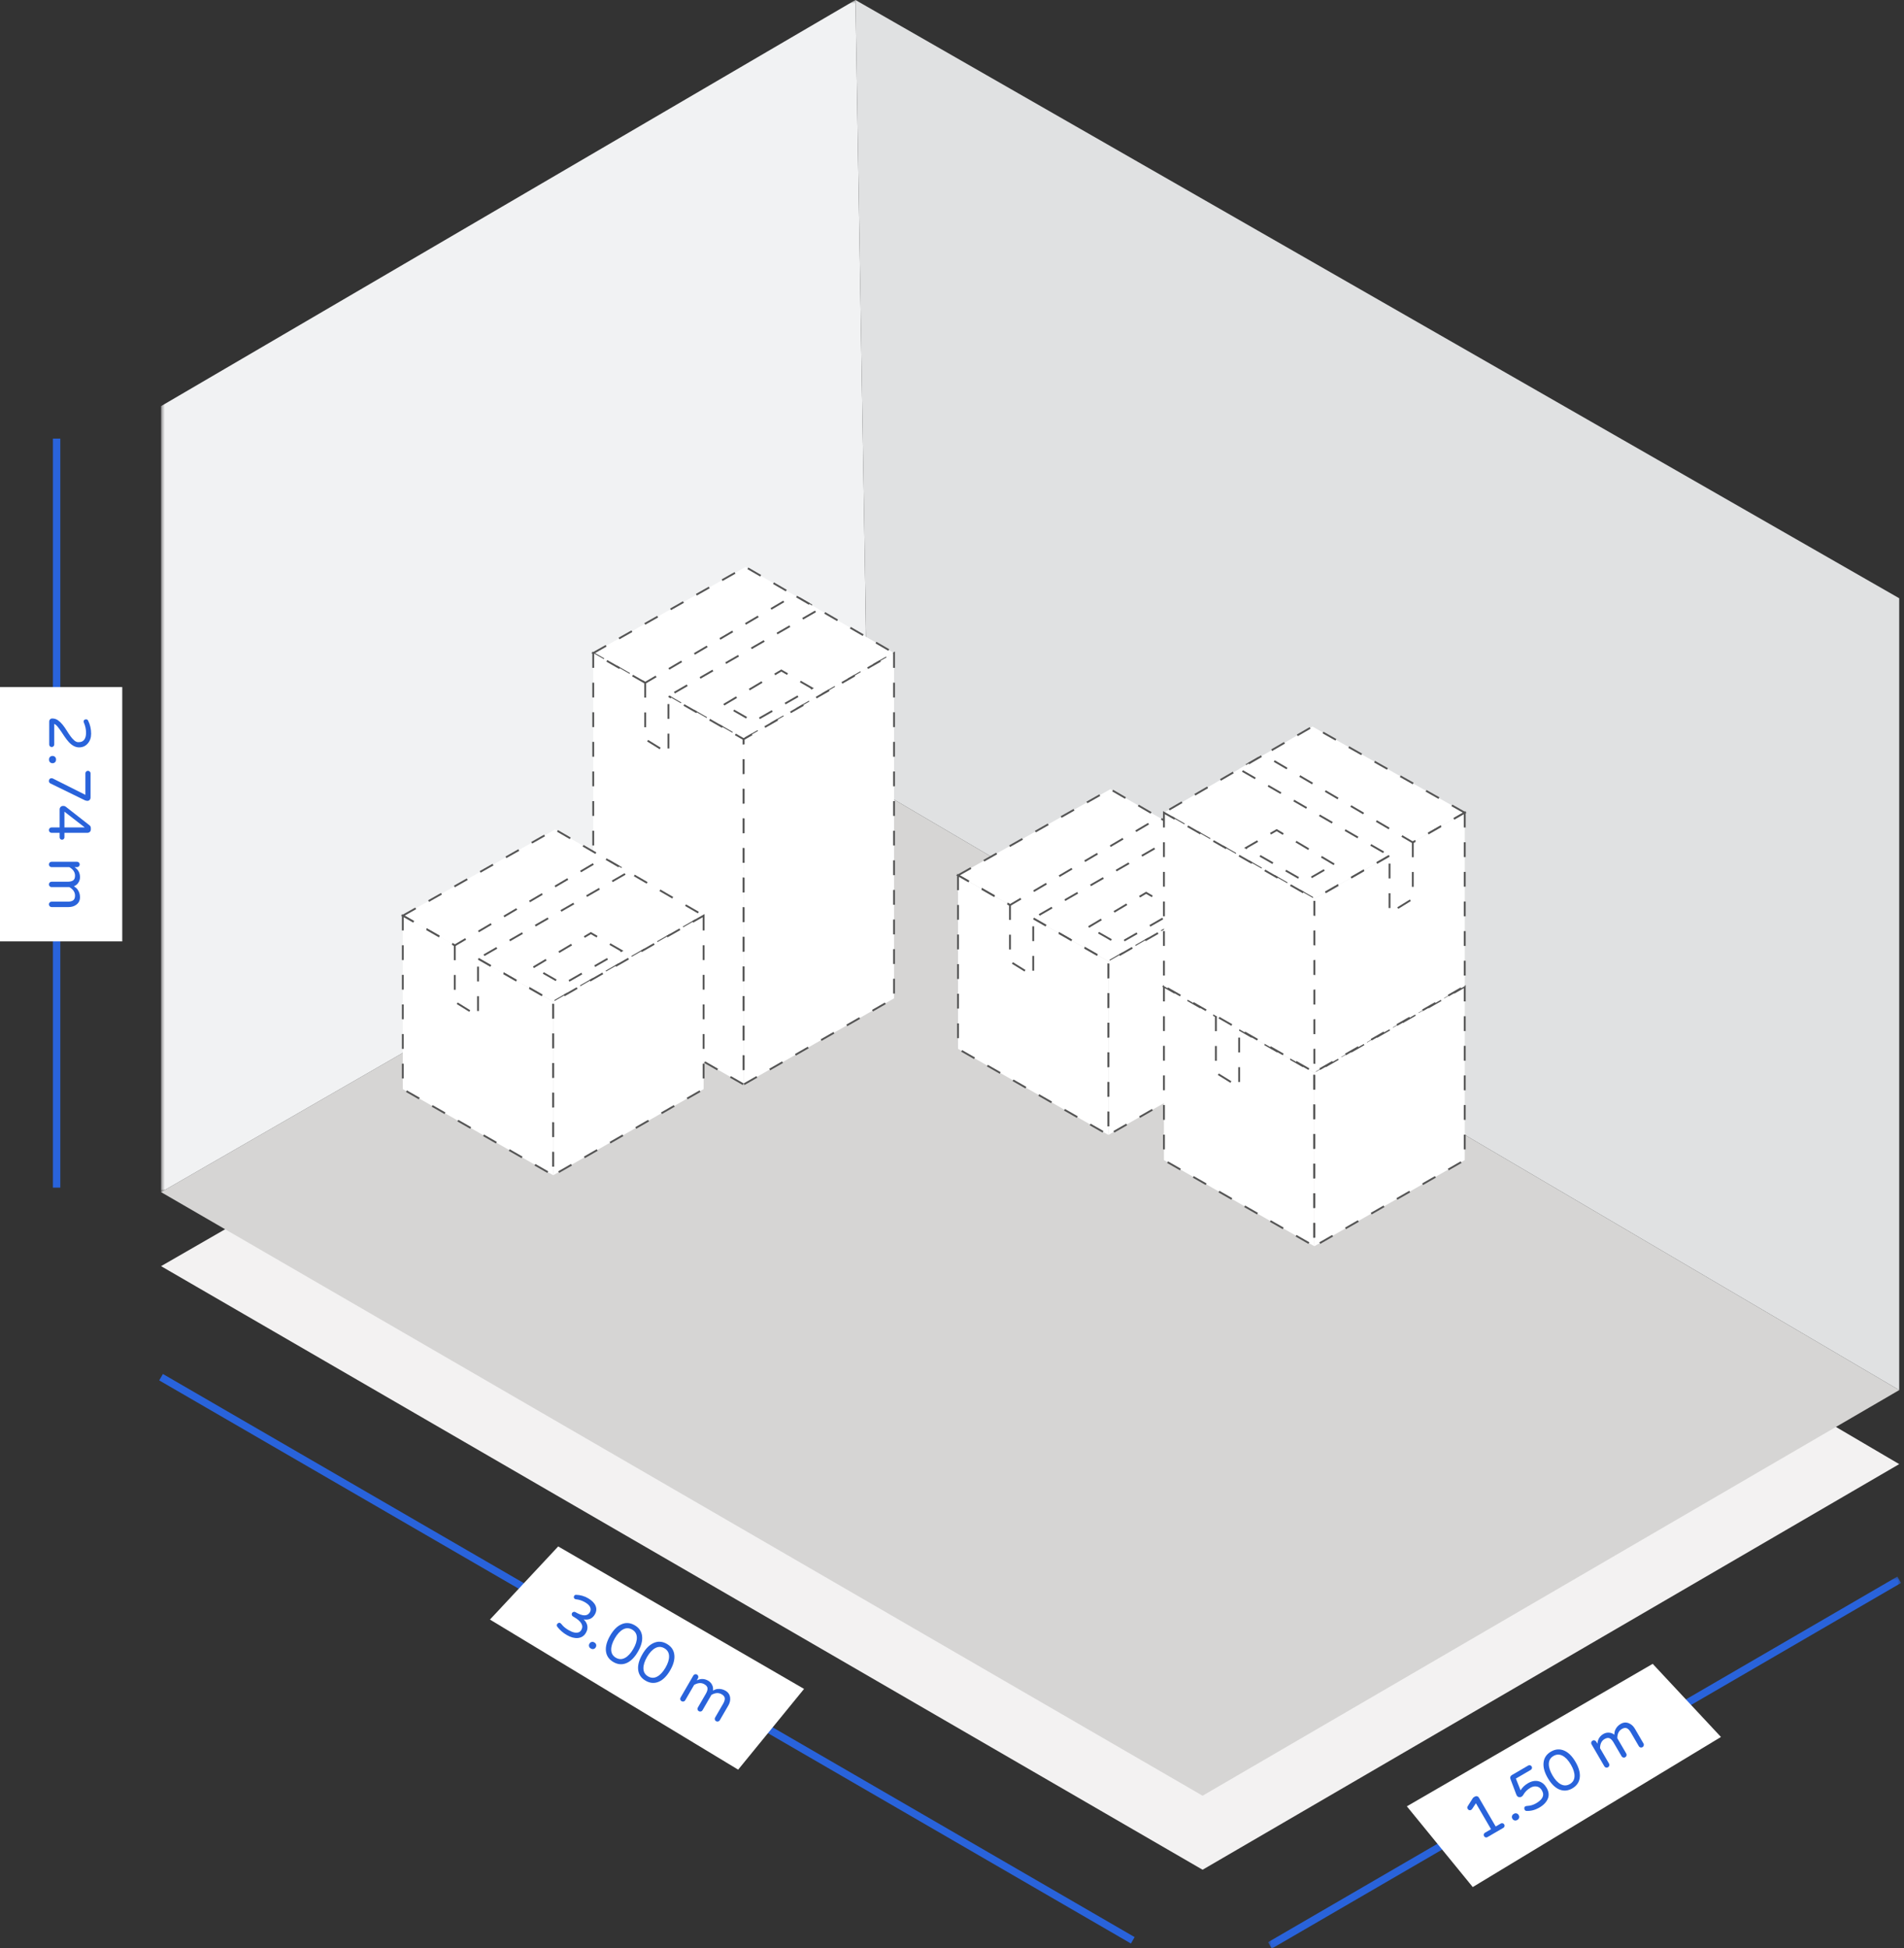 <?xml version="1.0" encoding="UTF-8" standalone="no"?>
<svg width="514px" height="526px" viewBox="0 0 514 526" version="1.1" xmlns="http://www.w3.org/2000/svg" xmlns:xlink="http://www.w3.org/1999/xlink">
    <rect x="0" y="0" width="514" height="526" fill="#333333" stroke="none"/>
    <!-- Generator: sketchtool 3.6.1 (26313) - http://www.bohemiancoding.com/sketch -->
    <title>1_5x3</title>
    <desc>Created with sketchtool.</desc>
    <defs>
        <path id="path-1" d="M86.028,100.921 L171.472,100.921 L171.472,0.476 L0.584,0.476 L0.584,100.921 L86.028,100.921 L86.028,100.921 Z"></path>
        <path id="path-3" d="M191.505,0.503 L0.514,0.503 L0.514,322.358 L191.505,322.358 L191.505,0.503 L191.505,0.503 Z"></path>
    </defs>
    <g id="Tamaños-y-Precios" stroke="none" stroke-width="1" fill="none" fill-rule="evenodd">
        <g id="Tamaños-y-Precios---lg" transform="translate(-463, -967)">
            <g id="Content" transform="translate(150, 660)">
                <g id="1_5x3" transform="translate(313, 306)">
                    <path d="M14.283,321.635 L16.281,321.635 L16.281,119.416 L14.283,119.416 L14.283,321.635 Z" id="Fill-1" fill="#2963DB"></path>
                    <path d="M0,255.152 L33.002,255.152 L33.002,186.5 L0,186.5 L0,255.152 Z" id="Fill-2" fill="#FFFFFF"></path>
                    <g id="Group-151" transform="translate(12.99, 0.497)">
                        <path d="M1.454,201.987 C1.32,202.12 1.158,202.187 0.966,202.187 C0.774,202.187 0.614,202.12 0.486,201.987 C0.358,201.854 0.294,201.691 0.294,201.499 L0.294,195.328 C0.294,195.083 0.371,194.88 0.526,194.72 C0.681,194.56 0.88,194.481 1.126,194.481 C1.69,194.481 2.197,194.638 2.645,194.952 C3.092,195.267 3.508,195.661 3.892,196.135 C4.275,196.61 4.638,197.123 4.979,197.678 C5.32,198.233 5.66,198.746 6.002,199.221 C6.343,199.695 6.694,200.09 7.057,200.404 C7.419,200.719 7.782,200.876 8.144,200.876 C8.506,200.876 8.808,200.831 9.048,200.74 C9.287,200.65 9.492,200.508 9.663,200.316 C10.047,199.889 10.239,199.235 10.239,198.35 C10.239,197.401 10.047,196.49 9.663,195.616 C9.609,195.51 9.583,195.387 9.583,195.248 C9.583,195.11 9.641,194.984 9.759,194.872 C9.876,194.76 10.047,194.704 10.271,194.704 C10.495,194.704 10.67,194.822 10.798,195.056 C11.342,196.143 11.614,197.326 11.614,198.605 C11.614,199.65 11.315,200.519 10.718,201.211 C10.111,201.926 9.327,202.282 8.368,202.282 C7.398,202.282 6.466,201.798 5.57,200.828 C5.187,200.402 4.824,199.935 4.483,199.429 C4.141,198.923 3.814,198.434 3.5,197.966 C3.185,197.497 2.876,197.076 2.573,196.703 C2.269,196.33 1.962,196.074 1.653,195.935 L1.653,201.499 C1.653,201.691 1.586,201.854 1.454,201.987" id="Fill-3" fill="#2963DB"></path>
                        <path d="M1.869,206.287 C1.693,206.462 1.483,206.55 1.238,206.55 L1.142,206.55 C0.896,206.55 0.686,206.462 0.51,206.287 C0.334,206.111 0.247,205.9 0.247,205.655 L0.247,205.495 C0.247,205.249 0.334,205.04 0.51,204.864 C0.686,204.688 0.896,204.6 1.142,204.6 L1.238,204.6 C1.483,204.6 1.693,204.688 1.869,204.864 C2.045,205.04 2.133,205.249 2.133,205.495 L2.133,205.655 C2.133,205.9 2.045,206.111 1.869,206.287" id="Fill-5" fill="#2963DB"></path>
                        <path d="M11.214,216.46 C11.054,216.63 10.854,216.716 10.615,216.716 C10.375,216.716 10.137,216.663 9.903,216.556 L0.614,212.015 C0.348,211.865 0.215,211.661 0.215,211.4 C0.215,211.139 0.282,210.942 0.414,210.808 C0.547,210.674 0.699,210.608 0.87,210.608 C1.04,210.608 1.19,210.64 1.318,210.704 L10.063,215.101 L10.063,209.297 C10.063,209.106 10.129,208.944 10.263,208.81 C10.396,208.676 10.559,208.61 10.75,208.61 C10.942,208.61 11.107,208.676 11.246,208.81 C11.384,208.944 11.454,209.106 11.454,209.297 L11.454,215.82 C11.454,216.076 11.374,216.289 11.214,216.46" id="Fill-7" fill="#2963DB"></path>
                        <path d="M4.403,223.893 L9.887,223.893 L4.403,219.64 L4.403,223.893 Z M4.403,226.563 C4.403,226.744 4.339,226.899 4.211,227.027 C4.083,227.154 3.928,227.218 3.747,227.218 C3.567,227.218 3.415,227.154 3.292,227.027 C3.17,226.899 3.108,226.744 3.108,226.563 L3.108,225.348 L0.934,225.348 C0.731,225.348 0.561,225.276 0.422,225.132 C0.283,224.988 0.214,224.814 0.214,224.612 C0.214,224.41 0.283,224.24 0.422,224.101 C0.561,223.962 0.731,223.893 0.934,223.893 L3.108,223.893 L3.108,219.017 C3.108,218.761 3.196,218.542 3.372,218.361 C3.548,218.18 3.763,218.09 4.019,218.09 L4.163,218.09 C4.387,218.09 4.579,218.153 4.739,218.281 L11.15,223.301 C11.406,223.482 11.533,223.749 11.533,224.101 L11.533,224.421 C11.533,224.697 11.442,224.921 11.262,225.092 C11.081,225.263 10.862,225.348 10.606,225.348 L4.403,225.348 L4.403,226.563 Z" id="Fill-9" fill="#2963DB"></path>
                        <path d="M7.138,234.618 C8.118,235.268 8.608,236.174 8.608,237.336 C8.608,237.911 8.438,238.433 8.097,238.903 C7.83,239.286 7.451,239.579 6.962,239.782 C7.43,240.08 7.761,240.374 7.953,240.661 C8.39,241.269 8.608,241.956 8.608,242.724 C8.608,243.587 8.278,244.264 7.617,244.754 C7.053,245.18 6.359,245.394 5.539,245.394 L0.934,245.394 C0.732,245.394 0.561,245.322 0.423,245.178 C0.284,245.034 0.215,244.86 0.215,244.658 C0.215,244.455 0.284,244.285 0.423,244.147 C0.561,244.008 0.732,243.939 0.934,243.939 L5.251,243.939 C5.923,243.939 6.426,243.819 6.762,243.579 C7.098,243.339 7.266,242.916 7.266,242.308 C7.266,241.37 6.754,240.602 5.731,240.006 L0.934,240.006 C0.732,240.006 0.561,239.934 0.423,239.79 C0.284,239.646 0.215,239.472 0.215,239.27 C0.215,239.068 0.284,238.897 0.423,238.759 C0.561,238.62 0.732,238.551 0.934,238.551 L5.251,238.551 C5.923,238.551 6.426,238.431 6.762,238.191 C7.098,237.951 7.266,237.528 7.266,236.92 C7.266,235.982 6.754,235.215 5.731,234.618 L0.934,234.618 C0.732,234.618 0.561,234.546 0.423,234.402 C0.284,234.258 0.215,234.084 0.215,233.883 C0.215,233.68 0.284,233.509 0.423,233.371 C0.561,233.232 0.732,233.163 0.934,233.163 L7.793,233.163 C7.995,233.163 8.169,233.232 8.313,233.371 C8.457,233.509 8.529,233.68 8.529,233.883 C8.529,234.084 8.457,234.258 8.313,234.402 C8.169,234.546 7.995,234.618 7.793,234.618 L7.138,234.618 Z" id="Fill-11" fill="#2963DB"></path>
                        <g id="Group-15" transform="translate(328.744, 425.668)">
                            <mask id="mask-2" fill="white">
                                <use xlink:href="#path-1"></use>
                            </mask>
                            <g id="Clip-14"></g>
                            <path d="M1.587,100.921 L0.584,99.194 L170.47,0.476 L171.473,2.202 L1.587,100.921 Z" id="Fill-13" fill="#2963DB" mask="url(#mask-2)"></path>
                        </g>
                        <path d="M433.172,449.711 L366.801,488.177 L384.592,509.975 L451.593,469.453 L433.172,449.711 Z" id="Fill-16" fill="#FFFFFF"></path>
                        <path d="M292.309,525.215 L29.989,373.184 L30.992,371.455 L293.31,523.486 L292.309,525.215 Z" id="Fill-18" fill="#2963DB"></path>
                        <path d="M137.701,418.014 L204.071,456.48 L186.28,478.278 L119.279,437.757 L137.701,418.014 Z" id="Fill-20" fill="#FFFFFF"></path>
                        <path d="M392.673,492.753 C392.856,492.802 392.995,492.908 393.091,493.074 C393.188,493.24 393.211,493.411 393.16,493.589 C393.11,493.767 393.001,493.903 392.835,494 L388.566,496.486 C388.401,496.583 388.231,496.607 388.055,496.562 C387.88,496.516 387.744,496.409 387.648,496.243 C387.551,496.077 387.525,495.905 387.569,495.727 C387.612,495.547 387.716,495.408 387.882,495.312 L389.527,494.355 L385.448,487.35 L384.441,488.861 C384.406,488.906 384.37,488.952 384.334,488.997 C384.299,489.042 384.219,489.101 384.095,489.174 C383.971,489.246 383.821,489.259 383.646,489.213 C383.471,489.167 383.322,489.035 383.195,488.818 C383.069,488.603 383.09,488.364 383.261,488.106 L384.569,486.03 C384.659,485.891 384.769,485.783 384.898,485.708 L385.189,485.539 C385.372,485.433 385.567,485.405 385.772,485.459 C385.975,485.514 386.13,485.632 386.238,485.816 L390.783,493.622 L392.152,492.826 C392.318,492.73 392.49,492.705 392.673,492.753" id="Fill-22" fill="#2963DB"></path>
                        <path d="M396.416,490.093 C396.656,490.156 396.838,490.294 396.962,490.506 L397.01,490.588 C397.134,490.8 397.163,491.027 397.1,491.267 C397.036,491.508 396.898,491.69 396.687,491.813 L396.549,491.893 C396.337,492.016 396.111,492.046 395.87,491.983 C395.63,491.919 395.447,491.782 395.324,491.571 L395.275,491.488 C395.152,491.276 395.122,491.049 395.186,490.808 C395.249,490.569 395.387,490.387 395.6,490.263 L395.737,490.183 C395.949,490.059 396.176,490.03 396.416,490.093" id="Fill-24" fill="#2963DB"></path>
                        <path d="M397.498,483.865 C397.968,483.086 398.637,482.443 399.502,481.939 C400.524,481.344 401.498,481.172 402.422,481.424 C403.292,481.669 403.998,482.258 404.54,483.187 C405.388,484.643 405.25,486.006 404.128,487.276 C403.745,487.72 403.23,488.131 402.587,488.507 C401.463,489.16 400.322,489.467 399.163,489.426 C398.915,489.423 398.735,489.327 398.625,489.138 C398.516,488.949 398.476,488.766 398.508,488.588 C398.539,488.409 398.622,488.28 398.756,488.202 C398.89,488.125 399.082,488.08 399.334,488.068 C400.163,488.03 400.945,487.796 401.682,487.368 C402.999,486.6 403.638,485.779 403.596,484.903 C403.58,484.579 403.462,484.228 403.242,483.85 C402.909,483.279 402.456,482.939 401.88,482.83 C401.306,482.72 400.736,482.83 400.175,483.158 C399.317,483.656 398.674,484.297 398.241,485.079 C398.111,485.301 397.95,485.469 397.758,485.583 C397.564,485.695 397.338,485.731 397.08,485.69 C396.821,485.65 396.62,485.505 396.476,485.256 C396.401,485.127 396.346,485.01 396.311,484.909 L394.792,480.872 C394.696,480.643 394.679,480.429 394.74,480.226 C394.801,480.024 394.929,479.866 395.122,479.755 L399.557,477.172 C399.723,477.075 399.896,477.052 400.079,477.1 C400.261,477.147 400.399,477.254 400.496,477.42 C400.593,477.585 400.616,477.757 400.565,477.934 C400.514,478.112 400.406,478.25 400.241,478.347 L396.234,480.68 L397.498,483.865 Z" id="Fill-26" fill="#2963DB"></path>
                        <path d="M410.806,482.165 C411.616,481.694 412.034,480.993 412.062,480.065 C412.094,479.147 411.766,478.098 411.079,476.919 C410.399,475.748 409.651,474.951 408.835,474.525 C408.015,474.091 407.197,474.11 406.381,474.585 C405.567,475.06 405.148,475.76 405.125,476.686 C405.103,477.611 405.43,478.654 406.106,479.814 C406.792,480.993 407.543,481.796 408.359,482.222 C409.179,482.656 409.994,482.638 410.806,482.165 M405.705,473.406 C406.322,473.048 406.935,472.851 407.544,472.817 C408.154,472.782 408.743,472.896 409.314,473.154 C410.445,473.656 411.451,474.666 412.336,476.187 C413.228,477.715 413.611,479.096 413.49,480.325 C413.358,481.624 412.688,482.624 411.481,483.327 C410.275,484.029 409.075,484.117 407.88,483.592 C406.749,483.091 405.74,482.076 404.848,480.547 C403.963,479.027 403.582,477.652 403.705,476.422 C403.822,475.12 404.49,474.115 405.705,473.406" id="Fill-28" fill="#2963DB"></path>
                        <path d="M418.252,471.281 C418.32,470.106 418.857,469.227 419.861,468.641 C420.357,468.353 420.896,468.237 421.473,468.297 C421.937,468.334 422.382,468.512 422.803,468.834 C422.824,468.279 422.912,467.846 423.064,467.535 C423.369,466.852 423.853,466.317 424.517,465.932 C425.263,465.497 426.014,465.441 426.769,465.766 C427.423,466.039 427.955,466.531 428.368,467.239 L430.685,471.219 C430.787,471.393 430.811,471.578 430.757,471.769 C430.702,471.962 430.587,472.109 430.413,472.211 C430.237,472.313 430.055,472.339 429.865,472.289 C429.676,472.239 429.53,472.127 429.428,471.951 L427.256,468.221 C426.918,467.64 426.561,467.265 426.185,467.097 C425.808,466.927 425.358,466.995 424.833,467.301 C424.023,467.772 423.617,468.6 423.616,469.786 L426.029,473.93 C426.132,474.105 426.155,474.289 426.1,474.481 C426.046,474.674 425.931,474.821 425.756,474.923 C425.581,475.023 425.398,475.049 425.21,475 C425.02,474.95 424.875,474.838 424.772,474.663 L422.601,470.932 C422.263,470.351 421.905,469.976 421.528,469.807 C421.153,469.638 420.702,469.707 420.178,470.011 C419.366,470.484 418.961,471.312 418.96,472.497 L421.374,476.641 C421.477,476.816 421.5,477.001 421.445,477.192 C421.391,477.384 421.275,477.531 421.101,477.632 C420.925,477.735 420.743,477.76 420.554,477.711 C420.363,477.661 420.219,477.548 420.117,477.374 L416.665,471.446 C416.563,471.271 416.535,471.087 416.583,470.893 C416.63,470.699 416.741,470.552 416.917,470.449 C417.092,470.347 417.277,470.322 417.475,470.374 C417.671,470.426 417.82,470.54 417.922,470.715 L418.252,471.281 Z" id="Fill-30" fill="#2963DB"></path>
                        <path d="M147.587,436.378 C146.94,437.494 145.936,437.94 144.574,437.718 C145.328,438.438 145.664,439.249 145.584,440.151 C145.551,440.527 145.41,440.931 145.159,441.364 C144.907,441.799 144.593,442.127 144.216,442.352 C143.84,442.577 143.426,442.707 142.974,442.741 C142.058,442.813 141.079,442.548 140.037,441.944 C139.023,441.356 138.166,440.613 137.467,439.715 C137.291,439.466 137.273,439.222 137.412,438.981 C137.497,438.834 137.626,438.73 137.796,438.668 C137.967,438.607 138.115,438.612 138.24,438.685 C138.364,438.757 138.497,438.884 138.639,439.064 C139.076,439.626 139.697,440.14 140.499,440.604 C141.652,441.272 142.584,441.461 143.294,441.171 C143.553,441.062 143.772,440.855 143.948,440.553 C144.621,439.391 143.94,438.218 141.901,437.037 L141.679,436.909 C141.524,436.818 141.421,436.683 141.372,436.5 C141.324,436.317 141.345,436.149 141.436,435.991 C141.527,435.834 141.662,435.732 141.845,435.684 C142.027,435.635 142.196,435.656 142.353,435.747 L142.437,435.795 C144.336,436.897 145.609,436.89 146.256,435.773 C146.507,435.34 146.531,434.889 146.329,434.42 C146.126,433.951 145.651,433.501 144.904,433.067 C144.148,432.63 143.345,432.367 142.496,432.281 C142.4,432.276 142.295,432.239 142.18,432.173 C142.064,432.106 141.983,431.997 141.935,431.846 C141.886,431.695 141.916,431.528 142.023,431.343 C142.13,431.158 142.305,431.069 142.549,431.074 C143.688,431.107 144.765,431.416 145.779,432.004 C146.793,432.592 147.463,433.27 147.789,434.037 C148.113,434.805 148.046,435.586 147.587,436.378" id="Fill-32" fill="#2963DB"></path>
                        <path d="M147.942,444.52 C148.006,444.761 147.976,444.988 147.853,445.199 L147.805,445.282 C147.682,445.494 147.501,445.632 147.261,445.696 C147.02,445.76 146.794,445.731 146.582,445.608 L146.443,445.527 C146.231,445.404 146.094,445.222 146.03,444.983 C145.966,444.743 145.995,444.516 146.117,444.304 L146.166,444.221 C146.288,444.008 146.47,443.871 146.711,443.807 C146.951,443.744 147.177,443.773 147.39,443.895 L147.527,443.975 C147.739,444.098 147.878,444.28 147.942,444.52" id="Fill-34" fill="#2963DB"></path>
                        <path d="M153.27,448.061 C154.081,448.532 154.897,448.548 155.717,448.112 C156.531,447.685 157.28,446.88 157.964,445.7 C158.643,444.529 158.965,443.484 158.932,442.565 C158.903,441.636 158.48,440.936 157.665,440.463 C156.848,439.991 156.033,439.973 155.217,440.412 C154.402,440.852 153.659,441.652 152.984,442.814 C152.301,443.994 151.976,445.044 152.01,445.963 C152.038,446.891 152.459,447.591 153.27,448.061 M158.352,439.292 C158.97,439.649 159.445,440.085 159.776,440.597 C160.108,441.11 160.301,441.677 160.358,442.302 C160.483,443.533 160.105,444.909 159.223,446.429 C158.336,447.96 157.328,448.978 156.199,449.481 C155.005,450.009 153.805,449.923 152.596,449.222 C151.388,448.523 150.717,447.524 150.582,446.226 C150.457,444.997 150.839,443.616 151.726,442.085 C152.607,440.563 153.614,439.55 154.743,439.047 C155.932,438.505 157.135,438.587 158.352,439.292" id="Fill-36" fill="#2963DB"></path>
                        <path d="M161.969,453.103 C162.78,453.574 163.595,453.59 164.416,453.154 C165.23,452.726 165.979,451.922 166.663,450.742 C167.342,449.571 167.664,448.526 167.63,447.606 C167.601,446.678 167.179,445.978 166.362,445.505 C165.547,445.032 164.732,445.014 163.916,445.454 C163.101,445.894 162.357,446.694 161.683,447.856 C161,449.036 160.675,450.086 160.709,451.005 C160.737,451.933 161.157,452.633 161.969,453.103 M167.051,444.334 C167.669,444.691 168.144,445.127 168.475,445.639 C168.806,446.152 169,446.719 169.057,447.344 C169.182,448.575 168.803,449.951 167.922,451.471 C167.035,453.002 166.027,454.019 164.897,454.523 C163.703,455.051 162.503,454.965 161.295,454.264 C160.087,453.565 159.416,452.566 159.281,451.268 C159.156,450.039 159.538,448.658 160.425,447.127 C161.306,445.605 162.312,444.592 163.442,444.089 C164.631,443.547 165.834,443.629 167.051,444.334" id="Fill-38" fill="#2963DB"></path>
                        <path d="M175.105,454.175 C176.16,453.652 177.189,453.682 178.194,454.264 C178.693,454.553 179.059,454.962 179.293,455.493 C179.492,455.915 179.556,456.391 179.485,456.915 C179.978,456.66 180.397,456.521 180.743,456.499 C181.487,456.426 182.192,456.581 182.856,456.966 C183.603,457.399 184.022,458.025 184.115,458.842 C184.201,459.544 184.038,460.251 183.627,460.96 L181.318,464.944 C181.217,465.12 181.069,465.231 180.875,465.279 C180.681,465.326 180.496,465.3 180.321,465.198 C180.145,465.097 180.033,464.951 179.983,464.762 C179.932,464.572 179.958,464.391 180.06,464.215 L182.224,460.481 C182.561,459.899 182.709,459.402 182.671,458.993 C182.631,458.582 182.349,458.224 181.823,457.92 C181.012,457.449 180.091,457.507 179.061,458.094 L176.656,462.242 C176.555,462.418 176.407,462.529 176.213,462.577 C176.02,462.625 175.834,462.598 175.659,462.496 C175.484,462.395 175.371,462.249 175.321,462.06 C175.27,461.871 175.296,461.689 175.397,461.514 L177.563,457.778 C177.899,457.197 178.048,456.702 178.008,456.291 C177.969,455.88 177.686,455.523 177.162,455.218 C176.35,454.747 175.429,454.805 174.4,455.392 L171.995,459.541 C171.894,459.716 171.746,459.828 171.551,459.875 C171.358,459.923 171.172,459.897 170.998,459.795 C170.823,459.693 170.71,459.547 170.66,459.358 C170.609,459.169 170.635,458.987 170.736,458.812 L174.175,452.878 C174.277,452.702 174.424,452.587 174.616,452.532 C174.808,452.477 174.992,452.5 175.167,452.602 C175.341,452.703 175.456,452.853 175.508,453.049 C175.56,453.245 175.536,453.432 175.434,453.607 L175.105,454.175 Z" id="Fill-40" fill="#2963DB"></path>
                        <path d="M30.49,342.342 L221.482,232.306 L499.715,395.789 L311.659,505.298 L30.49,342.342 Z" id="Fill-42" fill="#F3F2F2"></path>
                        <path d="M30.49,322.358 L221.482,212.322 L499.715,375.804 L311.659,485.314 L30.49,322.358 Z" id="Fill-44" fill="#D6D5D4"></path>
                        <g id="Group-48" transform="translate(29.977, 0)">
                            <mask id="mask-4" fill="white">
                                <use xlink:href="#path-3"></use>
                            </mask>
                            <g id="Clip-47"></g>
                            <path d="M0.514,322.358 L0.514,110.146 L187.968,0.503 L191.505,212.322 L0.514,322.358 Z" id="Fill-46" fill="#F1F2F3" mask="url(#mask-4)"></path>
                        </g>
                        <path d="M217.944,0.503 L499.715,162.02 L499.715,375.804 L221.482,212.322 L217.944,0.503 Z" id="Fill-49" fill="#E0E1E2"></path>
                        <path d="M147.16,176.819 L188.267,153.57 L228.363,176.819 L187.761,200.068 L147.16,176.819 Z" id="Fill-51" fill="#FFFFFF"></path>
                        <path d="M192.236,156.161 L188.779,154.157 L189.03,153.724 L192.487,155.728 L192.236,156.161 Z M182.073,157.36 L181.827,156.925 L185.306,154.957 L185.552,155.393 L182.073,157.36 Z M199.152,160.171 L195.693,158.166 L195.944,157.734 L199.403,159.738 L199.152,160.171 Z M175.115,161.296 L174.869,160.86 L178.348,158.893 L178.594,159.328 L175.115,161.296 Z M206.067,164.181 L202.609,162.175 L202.86,161.743 L206.318,163.748 L206.067,164.181 Z M168.157,165.231 L167.911,164.796 L171.39,162.828 L171.636,163.264 L168.157,165.231 Z M212.982,168.191 L209.525,166.185 L209.776,165.754 L213.233,167.758 L212.982,168.191 Z M161.198,169.166 L160.953,168.731 L164.432,166.764 L164.678,167.198 L161.198,169.166 Z M219.898,172.2 L216.44,170.195 L216.691,169.762 L220.148,171.768 L219.898,172.2 Z M154.241,173.102 L153.995,172.666 L157.474,170.699 L157.72,171.133 L154.241,173.102 Z M226.813,176.209 L223.356,174.205 L223.607,173.772 L227.064,175.778 L226.813,176.209 Z M149.891,178.671 L146.655,176.818 L150.517,174.634 L150.762,175.069 L147.665,176.821 L150.139,178.238 L149.891,178.671 Z M222.977,180.19 L222.729,179.757 L226.198,177.77 L226.446,178.204 L222.977,180.19 Z M156.828,182.642 L153.359,180.657 L153.607,180.223 L157.076,182.21 L156.828,182.642 Z M216.041,184.162 L215.793,183.729 L219.261,181.743 L219.509,182.177 L216.041,184.162 Z M163.765,186.615 L160.297,184.629 L160.545,184.196 L164.013,186.182 L163.765,186.615 Z M209.103,188.135 L208.855,187.702 L212.325,185.715 L212.572,186.149 L209.103,188.135 Z M170.702,190.587 L167.234,188.601 L167.481,188.168 L170.95,190.155 L170.702,190.587 Z M202.166,192.107 L201.919,191.673 L205.387,189.688 L205.635,190.121 L202.166,192.107 Z M177.64,194.559 L174.17,192.573 L174.418,192.14 L177.887,194.127 L177.64,194.559 Z M195.23,196.079 L194.982,195.646 L198.45,193.66 L198.698,194.093 L195.23,196.079 Z M184.576,198.531 L181.108,196.546 L181.356,196.112 L184.824,198.098 L184.576,198.531 Z M188.292,200.051 L188.044,199.618 L191.513,197.632 L191.761,198.065 L188.292,200.051 Z" id="Fill-53" fill="#545454"></path>
                        <path d="M147.16,176.819 L147.16,270.039 L187.761,293.287 L187.761,200.068 L147.16,176.819 Z" id="Fill-55" fill="#FFFFFF"></path>
                        <path d="M147.41,180.816 L146.91,180.816 L146.91,176.388 L147.485,176.717 L147.41,176.847 L147.41,180.816 Z M154.174,181.123 L150.704,179.136 L150.952,178.703 L154.421,180.689 L154.174,181.123 Z M161.11,185.095 L157.642,183.108 L157.89,182.676 L161.358,184.662 L161.11,185.095 Z M146.91,188.81 L147.41,188.81 L147.41,184.813 L146.91,184.813 L146.91,188.81 Z M168.047,189.067 L164.578,187.081 L164.826,186.648 L168.295,188.634 L168.047,189.067 Z M174.984,193.039 L171.516,191.053 L171.764,190.621 L175.232,192.606 L174.984,193.039 Z M146.91,196.804 L147.41,196.804 L147.41,192.807 L146.91,192.807 L146.91,196.804 Z M181.921,197.012 L178.453,195.025 L178.7,194.592 L182.169,196.578 L181.921,197.012 Z M188.011,201.475 L187.512,201.475 L187.512,200.213 L185.39,198.997 L185.638,198.564 L188.011,199.923 L188.011,201.475 Z M146.91,204.797 L147.41,204.797 L147.41,200.801 L146.91,200.801 L146.91,204.797 Z M187.512,209.469 L188.011,209.469 L188.011,205.472 L187.512,205.472 L187.512,209.469 Z M146.91,212.791 L147.41,212.791 L147.41,208.794 L146.91,208.794 L146.91,212.791 Z M187.512,217.463 L188.011,217.463 L188.011,213.466 L187.512,213.466 L187.512,217.463 Z M146.91,220.785 L147.41,220.785 L147.41,216.788 L146.91,216.788 L146.91,220.785 Z M187.512,225.456 L188.011,225.456 L188.011,221.46 L187.512,221.46 L187.512,225.456 Z M146.91,228.779 L147.41,228.779 L147.41,224.782 L146.91,224.782 L146.91,228.779 Z M187.512,233.45 L188.011,233.45 L188.011,229.453 L187.512,229.453 L187.512,233.45 Z M146.91,236.773 L147.41,236.773 L147.41,232.776 L146.91,232.776 L146.91,236.773 Z M187.512,241.444 L188.011,241.444 L188.011,237.447 L187.512,237.447 L187.512,241.444 Z M146.91,244.766 L147.41,244.766 L147.41,240.769 L146.91,240.769 L146.91,244.766 Z M187.512,249.438 L188.011,249.438 L188.011,245.441 L187.512,245.441 L187.512,249.438 Z M146.91,252.76 L147.41,252.76 L147.41,248.763 L146.91,248.763 L146.91,252.76 Z M187.512,257.431 L188.011,257.431 L188.011,253.435 L187.512,253.435 L187.512,257.431 Z M146.91,260.754 L147.41,260.754 L147.41,256.757 L146.91,256.757 L146.91,260.754 Z M187.512,265.425 L188.011,265.425 L188.011,261.428 L187.512,261.428 L187.512,265.425 Z M146.91,268.748 L147.41,268.748 L147.41,264.751 L146.91,264.751 L146.91,268.748 Z M187.512,273.419 L188.011,273.419 L188.011,269.422 L187.512,269.422 L187.512,273.419 Z M152.853,273.586 L149.384,271.599 L149.632,271.167 L153.1,273.152 L152.853,273.586 Z M159.79,277.558 L156.321,275.572 L156.57,275.139 L160.038,277.125 L159.79,277.558 Z M187.512,281.413 L188.011,281.413 L188.011,277.416 L187.512,277.416 L187.512,281.413 Z M166.727,281.531 L163.258,279.545 L163.506,279.112 L166.975,281.097 L166.727,281.531 Z M173.663,285.504 L170.195,283.516 L170.443,283.084 L173.911,285.07 L173.663,285.504 Z M187.512,289.407 L188.011,289.407 L188.011,285.41 L187.512,285.41 L187.512,289.407 Z M180.6,289.476 L177.132,287.489 L177.379,287.055 L180.848,289.043 L180.6,289.476 Z M187.538,293.447 L184.069,291.461 L184.317,291.028 L187.785,293.014 L187.538,293.447 Z" id="Fill-57" fill="#545454"></path>
                        <path d="M228.362,176.819 L228.362,270.039 L187.761,293.287 L187.761,200.068 L228.362,176.819 Z" id="Fill-59" fill="#FFFFFF"></path>
                        <path d="M228.612,180.816 L228.113,180.816 L228.113,176.847 L228.038,176.717 L228.612,176.388 L228.612,180.816 Z M221.349,181.123 L221.101,180.689 L224.57,178.703 L224.818,179.136 L221.349,181.123 Z M214.412,185.095 L214.164,184.662 L217.633,182.676 L217.881,183.108 L214.412,185.095 Z M228.113,188.81 L228.612,188.81 L228.612,184.813 L228.113,184.813 L228.113,188.81 Z M207.476,189.067 L207.228,188.634 L210.696,186.648 L210.944,187.081 L207.476,189.067 Z M200.538,193.039 L200.29,192.606 L203.758,190.621 L204.006,191.053 L200.538,193.039 Z M228.113,196.804 L228.612,196.804 L228.612,192.807 L228.113,192.807 L228.113,196.804 Z M193.601,197.012 L193.354,196.578 L196.822,194.592 L197.07,195.025 L193.601,197.012 Z M188.011,201.475 L187.511,201.475 L187.511,199.923 L189.884,198.564 L190.132,198.997 L188.011,200.213 L188.011,201.475 Z M228.113,204.797 L228.612,204.797 L228.612,200.801 L228.113,200.801 L228.113,204.797 Z M187.511,209.469 L188.011,209.469 L188.011,205.472 L187.511,205.472 L187.511,209.469 Z M228.113,212.791 L228.612,212.791 L228.612,208.794 L228.113,208.794 L228.113,212.791 Z M187.511,217.463 L188.011,217.463 L188.011,213.466 L187.511,213.466 L187.511,217.463 Z M228.113,220.785 L228.612,220.785 L228.612,216.788 L228.113,216.788 L228.113,220.785 Z M187.511,225.456 L188.011,225.456 L188.011,221.46 L187.511,221.46 L187.511,225.456 Z M228.113,228.779 L228.612,228.779 L228.612,224.782 L228.113,224.782 L228.113,228.779 Z M187.511,233.45 L188.011,233.45 L188.011,229.453 L187.511,229.453 L187.511,233.45 Z M228.113,236.773 L228.612,236.773 L228.612,232.776 L228.113,232.776 L228.113,236.773 Z M187.511,241.444 L188.011,241.444 L188.011,237.447 L187.511,237.447 L187.511,241.444 Z M228.113,244.766 L228.612,244.766 L228.612,240.769 L228.113,240.769 L228.113,244.766 Z M187.511,249.438 L188.011,249.438 L188.011,245.441 L187.511,245.441 L187.511,249.438 Z M228.113,252.76 L228.612,252.76 L228.612,248.763 L228.113,248.763 L228.113,252.76 Z M187.511,257.431 L188.011,257.431 L188.011,253.435 L187.511,253.435 L187.511,257.431 Z M228.113,260.754 L228.612,260.754 L228.612,256.757 L228.113,256.757 L228.113,260.754 Z M187.511,265.425 L188.011,265.425 L188.011,261.428 L187.511,261.428 L187.511,265.425 Z M228.113,268.748 L228.612,268.748 L228.612,264.751 L228.113,264.751 L228.113,268.748 Z M187.511,273.419 L188.011,273.419 L188.011,269.422 L187.511,269.422 L187.511,273.419 Z M222.67,273.586 L222.422,273.152 L225.89,271.167 L226.138,271.599 L222.67,273.586 Z M215.732,277.558 L215.484,277.125 L218.953,275.139 L219.201,275.572 L215.732,277.558 Z M187.511,281.413 L188.011,281.413 L188.011,277.416 L187.511,277.416 L187.511,281.413 Z M208.796,281.531 L208.548,281.097 L212.016,279.112 L212.264,279.545 L208.796,281.531 Z M201.859,285.504 L201.611,285.07 L205.079,283.084 L205.327,283.516 L201.859,285.504 Z M187.511,289.407 L188.011,289.407 L188.011,285.41 L187.511,285.41 L187.511,289.407 Z M194.922,289.476 L194.675,289.043 L198.143,287.055 L198.391,287.489 L194.922,289.476 Z M187.985,293.447 L187.737,293.014 L191.205,291.028 L191.453,291.461 L187.985,293.447 Z" id="Fill-61" fill="#545454"></path>
                        <path d="M161.184,184.85 L161.184,200.068 L167.46,203.954 L167.46,188.444 L208.061,165.048 L201.438,161.208 L161.184,184.85 Z" id="Fill-63" fill="#FFFFFF"></path>
                        <path d="M205.375,163.779 L201.918,161.774 L202.168,161.342 L205.626,163.346 L205.375,163.779 Z M195.274,165.117 L195.021,164.686 L198.467,162.662 L198.72,163.094 L195.274,165.117 Z M203.826,167.777 L203.576,167.344 L207.04,165.349 L207.289,165.782 L203.826,167.777 Z M188.381,169.166 L188.128,168.735 L191.575,166.711 L191.827,167.142 L188.381,169.166 Z M196.9,171.769 L196.651,171.335 L200.113,169.34 L200.363,169.773 L196.9,171.769 Z M181.488,173.214 L181.236,172.783 L184.682,170.759 L184.935,171.189 L181.488,173.214 Z M189.974,175.76 L189.724,175.326 L193.187,173.331 L193.437,173.764 L189.974,175.76 Z M174.596,177.263 L174.343,176.832 L177.789,174.808 L178.042,175.238 L174.596,177.263 Z M183.047,179.751 L182.797,179.317 L186.261,177.322 L186.511,177.755 L183.047,179.751 Z M167.702,181.31 L167.449,180.88 L170.897,178.855 L171.149,179.286 L167.702,181.31 Z M176.122,183.742 L175.872,183.308 L179.334,181.312 L179.584,181.746 L176.122,183.742 Z M169.195,187.732 L168.945,187.3 L172.409,185.304 L172.658,185.737 L169.195,187.732 Z M161.433,188.847 L160.933,188.847 L160.933,184.707 L164.003,182.904 L164.256,183.335 L161.433,184.993 L161.433,188.847 Z M167.211,194.579 L167.71,194.579 L167.71,190.582 L167.211,190.582 L167.211,194.579 Z M160.933,196.84 L161.433,196.84 L161.433,192.844 L160.933,192.844 L160.933,196.84 Z M167.211,202.573 L167.71,202.573 L167.71,198.576 L167.211,198.576 L167.211,202.573 Z M165.104,202.789 L161.706,200.685 L161.97,200.261 L165.368,202.364 L165.104,202.789 Z" id="Fill-65" fill="#545454"></path>
                        <path d="M182.416,190.768 L197.928,181.537 L206.213,186.308 L190.42,195.351 L182.416,190.768 Z" id="Fill-67" fill="#FFFFFF"></path>
                        <path d="M196.283,182.806 L196.027,182.377 L197.927,181.247 L199.728,182.285 L199.478,182.718 L197.93,181.826 L196.283,182.806 Z M206.018,186.707 L205.827,186.375 L202.943,184.713 L203.192,184.28 L206.714,186.309 L206.018,186.707 Z M189.413,186.894 L189.158,186.464 L192.593,184.421 L192.847,184.85 L189.413,186.894 Z M199.081,190.679 L198.833,190.246 L202.301,188.26 L202.549,188.693 L199.081,190.679 Z M182.544,190.982 L182.289,190.552 L185.723,188.509 L185.979,188.939 L182.544,190.982 Z M188.428,194.497 L184.959,192.511 L185.207,192.078 L188.676,194.065 L188.428,194.497 Z M192.144,194.651 L191.896,194.217 L195.365,192.232 L195.612,192.666 L192.144,194.651 Z" id="Fill-69" fill="#545454"></path>
                        <path d="M95.754,247.708 L136.861,224.459 L176.957,247.708 L136.356,270.957 L95.754,247.708 Z" id="Fill-71" fill="#FFFFFF"></path>
                        <path d="M140.831,227.05 L137.374,225.046 L137.624,224.613 L141.082,226.618 L140.831,227.05 Z M130.668,228.249 L130.422,227.815 L133.9,225.846 L134.147,226.282 L130.668,228.249 Z M147.747,231.06 L144.288,229.055 L144.539,228.623 L147.997,230.628 L147.747,231.06 Z M123.709,232.185 L123.463,231.75 L126.943,229.782 L127.189,230.217 L123.709,232.185 Z M154.662,235.07 L151.204,233.066 L151.455,232.633 L154.913,234.637 L154.662,235.07 Z M116.752,236.12 L116.506,235.686 L119.985,233.717 L120.231,234.153 L116.752,236.12 Z M161.577,239.08 L158.119,237.074 L158.37,236.643 L161.828,238.647 L161.577,239.08 Z M109.793,240.055 L109.547,239.62 L113.027,237.652 L113.272,238.088 L109.793,240.055 Z M168.492,243.09 L165.035,241.084 L165.286,240.652 L168.743,242.657 L168.492,243.09 Z M102.836,243.991 L102.59,243.555 L106.069,241.588 L106.315,242.023 L102.836,243.991 Z M175.408,247.099 L171.951,245.093 L172.201,244.662 L175.659,246.667 L175.408,247.099 Z M98.486,249.56 L95.249,247.707 L99.111,245.524 L99.357,245.959 L96.26,247.709 L98.734,249.126 L98.486,249.56 Z M171.572,251.08 L171.324,250.647 L174.792,248.659 L175.04,249.093 L171.572,251.08 Z M105.422,253.532 L101.954,251.546 L102.202,251.114 L105.67,253.099 L105.422,253.532 Z M164.635,255.051 L164.388,254.618 L167.856,252.632 L168.104,253.066 L164.635,255.051 Z M112.36,257.505 L108.892,255.518 L109.14,255.084 L112.608,257.071 L112.36,257.505 Z M157.698,259.024 L157.45,258.591 L160.919,256.605 L161.167,257.038 L157.698,259.024 Z M119.297,261.476 L115.828,259.49 L116.076,259.057 L119.544,261.043 L119.297,261.476 Z M150.761,262.996 L150.513,262.564 L153.982,260.576 L154.229,261.01 L150.761,262.996 Z M126.234,265.448 L122.765,263.463 L123.013,263.029 L126.482,265.016 L126.234,265.448 Z M143.825,266.968 L143.577,266.535 L147.045,264.549 L147.293,264.982 L143.825,266.968 Z M133.171,269.421 L129.703,267.435 L129.95,267.001 L133.419,268.988 L133.171,269.421 Z M136.887,270.94 L136.639,270.507 L140.107,268.521 L140.355,268.955 L136.887,270.94 Z" id="Fill-73" fill="#545454"></path>
                        <path d="M95.754,247.708 L95.754,294.543 L136.356,317.792 L136.356,270.957 L95.754,247.708 Z" id="Fill-75" fill="#FFFFFF"></path>
                        <path d="M96.004,251.705 L95.505,251.705 L95.505,247.277 L98.815,249.174 L98.567,249.607 L96.004,248.14 L96.004,251.705 Z M105.505,253.579 L102.037,251.593 L102.285,251.16 L105.753,253.145 L105.505,253.579 Z M112.443,257.552 L108.973,255.565 L109.222,255.133 L112.69,257.118 L112.443,257.552 Z M95.505,259.699 L96.004,259.699 L96.004,255.702 L95.505,255.702 L95.505,259.699 Z M119.379,261.524 L115.911,259.537 L116.159,259.104 L119.627,261.091 L119.379,261.524 Z M126.316,265.496 L122.848,263.509 L123.095,263.076 L126.564,265.062 L126.316,265.496 Z M95.505,267.693 L96.004,267.693 L96.004,263.696 L95.505,263.696 L95.505,267.693 Z M133.253,269.468 L129.785,267.482 L130.033,267.048 L133.501,269.035 L133.253,269.468 Z M136.106,275.518 L136.606,275.518 L136.606,271.521 L136.106,271.521 L136.106,275.518 Z M95.505,275.687 L96.004,275.687 L96.004,271.69 L95.505,271.69 L95.505,275.687 Z M136.106,283.512 L136.606,283.512 L136.606,279.515 L136.106,279.515 L136.106,283.512 Z M95.505,283.68 L96.004,283.68 L96.004,279.684 L95.505,279.684 L95.505,283.68 Z M136.106,291.505 L136.606,291.505 L136.606,287.508 L136.106,287.508 L136.106,291.505 Z M95.505,291.674 L96.004,291.674 L96.004,287.677 L95.505,287.677 L95.505,291.674 Z M100.078,297.307 L96.609,295.319 L96.858,294.887 L100.326,296.873 L100.078,297.307 Z M136.106,299.499 L136.606,299.499 L136.606,295.502 L136.106,295.502 L136.106,299.499 Z M107.015,301.278 L103.547,299.292 L103.794,298.859 L107.263,300.845 L107.015,301.278 Z M113.952,305.251 L110.484,303.265 L110.732,302.832 L114.2,304.817 L113.952,305.251 Z M136.106,307.493 L136.606,307.493 L136.606,303.496 L136.106,303.496 L136.106,307.493 Z M120.889,309.224 L117.421,307.236 L117.669,306.803 L121.137,308.79 L120.889,309.224 Z M127.827,313.194 L124.357,311.209 L124.606,310.775 L128.074,312.762 L127.827,313.194 Z M136.106,315.487 L136.606,315.487 L136.606,311.49 L136.106,311.49 L136.106,315.487 Z M134.763,317.167 L131.295,315.181 L131.543,314.748 L135.011,316.734 L134.763,317.167 Z" id="Fill-77" fill="#545454"></path>
                        <path d="M176.957,247.708 L176.957,294.543 L136.355,317.792 L136.355,270.957 L176.957,247.708 Z" id="Fill-79" fill="#FFFFFF"></path>
                        <path d="M177.207,251.705 L176.707,251.705 L176.707,248.14 L174.144,249.607 L173.896,249.174 L177.207,247.277 L177.207,251.705 Z M167.207,253.579 L166.959,253.145 L170.427,251.16 L170.675,251.593 L167.207,253.579 Z M160.269,257.552 L160.021,257.118 L163.49,255.133 L163.738,255.565 L160.269,257.552 Z M176.707,259.699 L177.207,259.699 L177.207,255.702 L176.707,255.702 L176.707,259.699 Z M153.332,261.524 L153.085,261.091 L156.553,259.104 L156.801,259.537 L153.332,261.524 Z M146.396,265.496 L146.148,265.062 L149.616,263.076 L149.864,263.509 L146.396,265.496 Z M176.707,267.693 L177.207,267.693 L177.207,263.696 L176.707,263.696 L176.707,267.693 Z M139.458,269.468 L139.21,269.035 L142.679,267.048 L142.927,267.482 L139.458,269.468 Z M136.106,275.518 L136.606,275.518 L136.606,271.521 L136.106,271.521 L136.106,275.518 Z M176.707,275.687 L177.207,275.687 L177.207,271.69 L176.707,271.69 L176.707,275.687 Z M136.106,283.512 L136.606,283.512 L136.606,279.515 L136.106,279.515 L136.106,283.512 Z M176.707,283.68 L177.207,283.68 L177.207,279.684 L176.707,279.684 L176.707,283.68 Z M136.106,291.505 L136.606,291.505 L136.606,287.508 L136.106,287.508 L136.106,291.505 Z M176.707,291.674 L177.207,291.674 L177.207,287.677 L176.707,287.677 L176.707,291.674 Z M172.633,297.307 L172.386,296.873 L175.854,294.887 L176.103,295.319 L172.633,297.307 Z M136.106,299.499 L136.606,299.499 L136.606,295.502 L136.106,295.502 L136.106,299.499 Z M165.697,301.278 L165.449,300.845 L168.917,298.859 L169.165,299.292 L165.697,301.278 Z M158.759,305.251 L158.511,304.817 L161.98,302.832 L162.228,303.265 L158.759,305.251 Z M136.106,307.493 L136.606,307.493 L136.606,303.496 L136.106,303.496 L136.106,307.493 Z M151.823,309.224 L151.575,308.79 L155.043,306.803 L155.291,307.236 L151.823,309.224 Z M144.885,313.194 L144.637,312.762 L148.106,310.775 L148.354,311.209 L144.885,313.194 Z M136.106,315.487 L136.606,315.487 L136.606,311.49 L136.106,311.49 L136.106,315.487 Z M137.948,317.167 L137.701,316.734 L141.169,314.748 L141.417,315.181 L137.948,317.167 Z" id="Fill-81" fill="#545454"></path>
                        <path d="M109.778,255.739 L109.778,270.957 L116.055,274.843 L116.055,259.333 L156.656,235.937 L150.032,232.097 L109.778,255.739 Z" id="Fill-83" fill="#FFFFFF"></path>
                        <path d="M153.97,234.668 L150.512,232.663 L150.763,232.231 L154.22,234.236 L153.97,234.668 Z M143.868,236.006 L143.616,235.576 L147.062,233.551 L147.315,233.982 L143.868,236.006 Z M152.421,238.666 L152.171,238.234 L155.634,236.238 L155.884,236.671 L152.421,238.666 Z M136.976,240.055 L136.723,239.623 L140.169,237.6 L140.422,238.031 L136.976,240.055 Z M145.495,242.658 L145.245,242.224 L148.708,240.229 L148.957,240.663 L145.495,242.658 Z M130.083,244.103 L129.83,243.672 L133.277,241.648 L133.529,242.079 L130.083,244.103 Z M138.569,246.649 L138.319,246.215 L141.782,244.22 L142.032,244.654 L138.569,246.649 Z M123.19,248.152 L122.937,247.72 L126.384,245.697 L126.637,246.127 L123.19,248.152 Z M131.642,250.64 L131.392,250.206 L134.855,248.211 L135.105,248.644 L131.642,250.64 Z M116.297,252.2 L116.044,251.769 L119.49,249.744 L119.743,250.175 L116.297,252.2 Z M124.716,254.631 L124.467,254.197 L127.929,252.202 L128.179,252.635 L124.716,254.631 Z M117.79,258.622 L117.54,258.189 L121.003,256.194 L121.253,256.626 L117.79,258.622 Z M110.028,259.735 L109.528,259.735 L109.528,255.595 L112.598,253.792 L112.851,254.224 L110.028,255.882 L110.028,259.735 Z M115.805,265.468 L116.305,265.468 L116.305,261.471 L115.805,261.471 L115.805,265.468 Z M109.528,267.729 L110.028,267.729 L110.028,263.732 L109.528,263.732 L109.528,267.729 Z M115.805,273.462 L116.305,273.462 L116.305,269.465 L115.805,269.465 L115.805,273.462 Z M113.699,273.679 L110.301,271.575 L110.564,271.149 L113.962,273.253 L113.699,273.679 Z" id="Fill-85" fill="#545454"></path>
                        <path d="M131.011,261.657 L146.523,252.425 L154.808,257.197 L139.015,266.24 L131.011,261.657 Z" id="Fill-87" fill="#FFFFFF"></path>
                        <path d="M144.878,253.695 L144.622,253.265 L146.521,252.135 L148.323,253.174 L148.073,253.607 L146.524,252.716 L144.878,253.695 Z M154.613,257.596 L154.422,257.263 L151.537,255.602 L151.787,255.169 L155.308,257.198 L154.613,257.596 Z M138.008,257.784 L137.753,257.354 L141.187,255.31 L141.442,255.739 L138.008,257.784 Z M147.675,261.569 L147.428,261.135 L150.896,259.149 L151.144,259.582 L147.675,261.569 Z M131.138,261.872 L130.883,261.442 L134.318,259.398 L134.574,259.827 L131.138,261.872 Z M137.023,265.386 L133.553,263.4 L133.802,262.967 L137.27,264.953 L137.023,265.386 Z M140.739,265.54 L140.491,265.107 L143.959,263.122 L144.207,263.554 L140.739,265.54 Z" id="Fill-89" fill="#545454"></path>
                        <path d="M245.638,236.827 L286.745,213.578 L326.84,236.827 L286.239,260.076 L245.638,236.827 Z" id="Fill-91" fill="#FFFFFF"></path>
                        <path d="M290.715,216.169 L287.257,214.165 L287.507,213.732 L290.964,215.736 L290.715,216.169 Z M280.55,217.368 L280.305,216.933 L283.783,214.965 L284.03,215.401 L280.55,217.368 Z M297.63,220.179 L294.172,218.173 L294.422,217.742 L297.88,219.747 L297.63,220.179 Z M273.593,221.304 L273.347,220.868 L276.826,218.901 L277.072,219.336 L273.593,221.304 Z M304.546,224.189 L301.087,222.184 L301.337,221.752 L304.796,223.756 L304.546,224.189 Z M266.634,225.239 L266.389,224.804 L269.868,222.836 L270.114,223.272 L266.634,225.239 Z M311.461,228.199 L308.003,226.193 L308.253,225.762 L311.711,227.766 L311.461,228.199 Z M259.677,229.174 L259.431,228.739 L262.91,226.771 L263.156,227.206 L259.677,229.174 Z M318.376,232.209 L314.919,230.203 L315.169,229.771 L318.626,231.776 L318.376,232.209 Z M252.719,233.11 L252.473,232.674 L255.952,230.707 L256.198,231.141 L252.719,233.11 Z M325.292,236.217 L321.834,234.213 L322.084,233.78 L325.541,235.786 L325.292,236.217 Z M248.369,238.679 L245.133,236.826 L248.994,234.642 L249.24,235.077 L246.143,236.829 L248.616,238.245 L248.369,238.679 Z M321.455,240.198 L321.207,239.766 L324.675,237.779 L324.923,238.213 L321.455,240.198 Z M255.305,242.65 L251.837,240.664 L252.085,240.231 L255.553,242.217 L255.305,242.65 Z M314.517,244.17 L314.269,243.737 L317.739,241.751 L317.986,242.185 L314.517,244.17 Z M262.242,246.622 L258.773,244.637 L259.021,244.203 L262.49,246.189 L262.242,246.622 Z M307.58,248.143 L307.333,247.709 L310.802,245.724 L311.05,246.157 L307.58,248.143 Z M269.179,250.595 L265.711,248.609 L265.959,248.176 L269.427,250.162 L269.179,250.595 Z M300.644,252.115 L300.395,251.682 L303.864,249.695 L304.112,250.129 L300.644,252.115 Z M276.117,254.567 L272.648,252.581 L272.895,252.147 L276.365,254.134 L276.117,254.567 Z M293.706,256.087 L293.458,255.653 L296.928,253.668 L297.176,254.1 L293.706,256.087 Z M283.054,258.539 L279.584,256.554 L279.832,256.12 L283.301,258.105 L283.054,258.539 Z M286.77,260.059 L286.522,259.626 L289.99,257.64 L290.238,258.073 L286.77,260.059 Z" id="Fill-93" fill="#545454"></path>
                        <path d="M245.638,236.827 L245.638,283.662 L286.239,306.911 L286.239,260.076 L245.638,236.827 Z" id="Fill-95" fill="#FFFFFF"></path>
                        <path d="M245.888,240.824 L245.388,240.824 L245.388,236.397 L248.698,238.292 L248.451,238.725 L245.888,237.258 L245.888,240.824 Z M255.387,242.698 L251.919,240.711 L252.167,240.279 L255.635,242.264 L255.387,242.698 Z M262.325,246.671 L258.857,244.683 L259.104,244.25 L262.573,246.237 L262.325,246.671 Z M245.388,248.818 L245.888,248.818 L245.888,244.821 L245.388,244.821 L245.388,248.818 Z M269.261,250.641 L265.793,248.656 L266.041,248.222 L269.509,250.209 L269.261,250.641 Z M276.198,254.614 L272.731,252.628 L272.979,252.195 L276.447,254.181 L276.198,254.614 Z M245.388,256.812 L245.888,256.812 L245.888,252.815 L245.388,252.815 L245.388,256.812 Z M283.136,258.586 L279.667,256.6 L279.915,256.166 L283.383,258.154 L283.136,258.586 Z M285.988,264.637 L286.488,264.637 L286.488,260.64 L285.988,260.64 L285.988,264.637 Z M245.388,264.805 L245.888,264.805 L245.888,260.809 L245.388,260.809 L245.388,264.805 Z M285.988,272.63 L286.488,272.63 L286.488,268.633 L285.988,268.633 L285.988,272.63 Z M245.388,272.799 L245.888,272.799 L245.888,268.802 L245.388,268.802 L245.388,272.799 Z M285.988,280.624 L286.488,280.624 L286.488,276.627 L285.988,276.627 L285.988,280.624 Z M245.388,280.793 L245.888,280.793 L245.888,276.796 L245.388,276.796 L245.388,280.793 Z M249.962,286.426 L246.492,284.438 L246.741,284.005 L250.209,285.992 L249.962,286.426 Z M285.988,288.618 L286.488,288.618 L286.488,284.621 L285.988,284.621 L285.988,288.618 Z M256.898,290.398 L253.43,288.411 L253.678,287.977 L257.146,289.965 L256.898,290.398 Z M263.835,294.369 L260.366,292.384 L260.614,291.95 L264.083,293.936 L263.835,294.369 Z M285.988,296.612 L286.488,296.612 L286.488,292.615 L285.988,292.615 L285.988,296.612 Z M270.772,298.342 L267.304,296.356 L267.552,295.923 L271.02,297.909 L270.772,298.342 Z M277.709,302.314 L274.241,300.328 L274.489,299.894 L277.957,301.881 L277.709,302.314 Z M285.988,304.605 L286.488,304.605 L286.488,300.609 L285.988,300.609 L285.988,304.605 Z M284.646,306.286 L281.178,304.3 L281.426,303.867 L284.894,305.852 L284.646,306.286 Z" id="Fill-97" fill="#545454"></path>
                        <path d="M326.84,236.827 L326.84,283.662 L286.239,306.911 L286.239,260.076 L326.84,236.827 Z" id="Fill-99" fill="#FFFFFF"></path>
                        <path d="M327.09,240.824 L326.59,240.824 L326.59,237.258 L324.027,238.726 L323.779,238.292 L327.09,236.397 L327.09,240.824 Z M317.089,242.698 L316.842,242.265 L320.31,240.279 L320.558,240.712 L317.089,242.698 Z M310.153,246.671 L309.905,246.237 L313.372,244.251 L313.621,244.684 L310.153,246.671 Z M326.59,248.818 L327.09,248.818 L327.09,244.821 L326.59,244.821 L326.59,248.818 Z M303.215,250.642 L302.967,250.21 L306.436,248.222 L306.684,248.656 L303.215,250.642 Z M296.279,254.614 L296.031,254.181 L299.499,252.195 L299.747,252.628 L296.279,254.614 Z M326.59,256.812 L327.09,256.812 L327.09,252.815 L326.59,252.815 L326.59,256.812 Z M289.342,258.586 L289.094,258.154 L292.562,256.167 L292.809,256.601 L289.342,258.586 Z M285.989,264.637 L286.488,264.637 L286.488,260.64 L285.989,260.64 L285.989,264.637 Z M326.59,264.805 L327.09,264.805 L327.09,260.809 L326.59,260.809 L326.59,264.805 Z M285.989,272.63 L286.488,272.63 L286.488,268.633 L285.989,268.633 L285.989,272.63 Z M326.59,272.799 L327.09,272.799 L327.09,268.802 L326.59,268.802 L326.59,272.799 Z M285.989,280.624 L286.488,280.624 L286.488,276.627 L285.989,276.627 L285.989,280.624 Z M326.59,280.793 L327.09,280.793 L327.09,276.796 L326.59,276.796 L326.59,280.793 Z M322.516,286.426 L322.268,285.992 L325.737,284.005 L325.986,284.438 L322.516,286.426 Z M285.989,288.618 L286.488,288.618 L286.488,284.621 L285.989,284.621 L285.989,288.618 Z M315.579,290.397 L315.331,289.964 L318.8,287.977 L319.048,288.411 L315.579,290.397 Z M308.642,294.369 L308.394,293.936 L311.864,291.95 L312.111,292.384 L308.642,294.369 Z M285.989,296.612 L286.488,296.612 L286.488,292.615 L285.989,292.615 L285.989,296.612 Z M301.705,298.342 L301.458,297.909 L304.926,295.922 L305.174,296.355 L301.705,298.342 Z M294.768,302.313 L294.52,301.881 L297.989,299.894 L298.237,300.328 L294.768,302.313 Z M285.989,304.605 L286.488,304.605 L286.488,300.609 L285.989,300.609 L285.989,304.605 Z M287.831,306.286 L287.583,305.852 L291.053,303.867 L291.301,304.3 L287.831,306.286 Z" id="Fill-101" fill="#545454"></path>
                        <path d="M259.662,244.858 L259.662,260.076 L265.938,263.962 L265.938,248.452 L306.539,225.056 L299.915,221.216 L259.662,244.858 Z" id="Fill-103" fill="#FFFFFF"></path>
                        <path d="M303.852,223.787 L300.395,221.782 L300.644,221.35 L304.102,223.354 L303.852,223.787 Z M293.752,225.126 L293.498,224.696 L296.944,222.671 L297.198,223.101 L293.752,225.126 Z M302.304,227.785 L302.054,227.352 L305.518,225.356 L305.767,225.789 L302.304,227.785 Z M286.858,229.174 L286.604,228.743 L290.051,226.719 L290.304,227.151 L286.858,229.174 Z M295.378,231.776 L295.129,231.343 L298.591,229.347 L298.841,229.781 L295.378,231.776 Z M279.966,233.222 L279.713,232.793 L283.158,230.768 L283.412,231.198 L279.966,233.222 Z M288.452,235.767 L288.202,235.335 L291.665,233.339 L291.915,233.772 L288.452,235.767 Z M273.073,237.271 L272.819,236.84 L276.266,234.816 L276.519,235.248 L273.073,237.271 Z M281.525,239.758 L281.275,239.325 L284.739,237.33 L284.989,237.763 L281.525,239.758 Z M266.18,241.319 L265.926,240.889 L269.373,238.865 L269.626,239.296 L266.18,241.319 Z M274.6,243.75 L274.35,243.316 L277.812,241.321 L278.062,241.754 L274.6,243.75 Z M267.673,247.741 L267.423,247.307 L270.887,245.312 L271.136,245.745 L267.673,247.741 Z M259.911,248.855 L259.411,248.855 L259.411,244.714 L262.48,242.914 L262.733,243.343 L259.911,245.001 L259.911,248.855 Z M265.69,254.588 L266.189,254.588 L266.189,250.591 L265.69,250.591 L265.69,254.588 Z M259.411,256.849 L259.911,256.849 L259.911,252.852 L259.411,252.852 L259.411,256.849 Z M265.69,262.581 L266.189,262.581 L266.189,258.584 L265.69,258.584 L265.69,262.581 Z M263.583,262.798 L260.185,260.694 L260.448,260.268 L263.846,262.373 L263.583,262.798 Z" id="Fill-105" fill="#545454"></path>
                        <path d="M280.894,250.776 L296.406,241.544 L304.691,246.316 L288.898,255.359 L280.894,250.776 Z" id="Fill-107" fill="#FFFFFF"></path>
                        <path d="M294.761,242.814 L294.505,242.385 L296.405,241.254 L298.207,242.293 L297.957,242.726 L296.408,241.834 L294.761,242.814 Z M304.495,246.715 L304.305,246.383 L301.42,244.721 L301.67,244.287 L305.191,246.317 L304.495,246.715 Z M287.892,246.902 L287.636,246.473 L291.071,244.429 L291.326,244.858 L287.892,246.902 Z M297.558,250.687 L297.31,250.254 L300.779,248.268 L301.027,248.702 L297.558,250.687 Z M281.022,250.99 L280.766,250.56 L284.201,248.517 L284.456,248.946 L281.022,250.99 Z M286.905,254.505 L283.436,252.519 L283.684,252.086 L287.153,254.072 L286.905,254.505 Z M290.62,254.66 L290.373,254.226 L293.842,252.24 L294.09,252.674 L290.62,254.66 Z" id="Fill-109" fill="#545454"></path>
                        <path d="M301.227,266.873 L342.334,243.624 L382.43,266.873 L341.829,290.122 L301.227,266.873 Z" id="Fill-111" fill="#FFFFFF"></path>
                        <path d="M346.304,246.215 L342.846,244.209 L343.096,243.777 L346.554,245.783 L346.304,246.215 Z M336.14,247.415 L335.894,246.98 L339.373,245.011 L339.619,245.446 L336.14,247.415 Z M353.22,250.224 L349.761,248.22 L350.011,247.788 L353.47,249.793 L353.22,250.224 Z M329.182,251.35 L328.936,250.914 L332.415,248.946 L332.661,249.382 L329.182,251.35 Z M360.134,254.233 L356.677,252.23 L356.927,251.798 L360.384,253.803 L360.134,254.233 Z M322.224,255.284 L321.978,254.85 L325.457,252.882 L325.703,253.317 L322.224,255.284 Z M367.05,258.244 L363.593,256.239 L363.843,255.808 L367.3,257.812 L367.05,258.244 Z M315.266,259.22 L315.02,258.785 L318.499,256.817 L318.745,257.253 L315.266,259.22 Z M373.966,262.254 L370.508,260.249 L370.758,259.817 L374.215,261.822 L373.966,262.254 Z M308.309,263.155 L308.063,262.721 L311.541,260.753 L311.787,261.188 L308.309,263.155 Z M380.881,266.263 L377.423,264.258 L377.673,263.827 L381.131,265.832 L380.881,266.263 Z M303.958,268.724 L300.722,266.872 L304.583,264.688 L304.828,265.124 L301.733,266.874 L304.206,268.291 L303.958,268.724 Z M377.045,270.245 L376.797,269.811 L380.265,267.825 L380.513,268.258 L377.045,270.245 Z M310.895,272.697 L307.426,270.711 L307.674,270.278 L311.144,272.263 L310.895,272.697 Z M370.108,274.216 L369.86,273.783 L373.328,271.798 L373.576,272.23 L370.108,274.216 Z M317.832,276.67 L314.363,274.682 L314.611,274.25 L318.08,276.236 L317.832,276.67 Z M363.171,278.189 L362.923,277.755 L366.392,275.77 L366.639,276.203 L363.171,278.189 Z M324.769,280.641 L321.301,278.655 L321.548,278.222 L325.017,280.208 L324.769,280.641 Z M356.234,282.162 L355.986,281.728 L359.454,279.741 L359.702,280.174 L356.234,282.162 Z M331.707,284.614 L328.237,282.627 L328.485,282.195 L331.954,284.18 L331.707,284.614 Z M349.297,286.132 L349.049,285.7 L352.517,283.713 L352.765,284.147 L349.297,286.132 Z M338.643,288.586 L335.174,286.599 L335.422,286.165 L338.891,288.153 L338.643,288.586 Z M342.359,290.105 L342.111,289.672 L345.58,287.686 L345.828,288.12 L342.359,290.105 Z" id="Fill-113" fill="#545454"></path>
                        <path d="M301.227,266.873 L301.227,313.707 L341.829,336.956 L341.829,290.122 L301.227,266.873 Z" id="Fill-115" fill="#FFFFFF"></path>
                        <path d="M301.477,270.87 L300.977,270.87 L300.977,266.442 L304.288,268.339 L304.04,268.772 L301.477,267.305 L301.477,270.87 Z M310.977,272.744 L307.509,270.758 L307.757,270.325 L311.225,272.31 L310.977,272.744 Z M317.914,276.717 L314.446,274.73 L314.694,274.297 L318.162,276.283 L317.914,276.717 Z M300.977,278.864 L301.477,278.864 L301.477,274.867 L300.977,274.867 L300.977,278.864 Z M324.851,280.688 L321.383,278.702 L321.631,278.268 L325.099,280.256 L324.851,280.688 Z M331.788,284.66 L328.32,282.674 L328.568,282.241 L332.036,284.227 L331.788,284.66 Z M300.977,286.858 L301.477,286.858 L301.477,282.861 L300.977,282.861 L300.977,286.858 Z M338.725,288.632 L335.257,286.647 L335.505,286.213 L338.972,288.2 L338.725,288.632 Z M341.578,294.683 L342.078,294.683 L342.078,290.686 L341.578,290.686 L341.578,294.683 Z M300.977,294.851 L301.477,294.851 L301.477,290.855 L300.977,290.855 L300.977,294.851 Z M341.578,302.676 L342.078,302.676 L342.078,298.679 L341.578,298.679 L341.578,302.676 Z M300.977,302.845 L301.477,302.845 L301.477,298.848 L300.977,298.848 L300.977,302.845 Z M341.578,310.67 L342.078,310.67 L342.078,306.673 L341.578,306.673 L341.578,310.67 Z M300.977,310.839 L301.477,310.839 L301.477,306.842 L300.977,306.842 L300.977,310.839 Z M305.551,316.472 L302.081,314.484 L302.33,314.051 L305.798,316.038 L305.551,316.472 Z M341.578,318.664 L342.078,318.664 L342.078,314.667 L341.578,314.667 L341.578,318.664 Z M312.488,320.443 L309.019,318.457 L309.267,318.023 L312.736,320.01 L312.488,320.443 Z M319.425,324.415 L315.955,322.43 L316.203,321.996 L319.673,323.982 L319.425,324.415 Z M341.578,326.658 L342.078,326.658 L342.078,322.661 L341.578,322.661 L341.578,326.658 Z M326.361,328.388 L322.893,326.401 L323.141,325.968 L326.609,327.955 L326.361,328.388 Z M333.299,332.359 L329.83,330.374 L330.077,329.94 L333.547,331.927 L333.299,332.359 Z M341.578,334.651 L342.078,334.651 L342.078,330.655 L341.578,330.655 L341.578,334.651 Z M340.236,336.332 L336.766,334.346 L337.014,333.913 L340.483,335.898 L340.236,336.332 Z" id="Fill-117" fill="#545454"></path>
                        <path d="M382.43,266.873 L382.43,313.707 L341.828,336.956 L341.828,290.122 L382.43,266.873 Z" id="Fill-119" fill="#FFFFFF"></path>
                        <path d="M382.679,270.87 L382.18,270.87 L382.18,267.305 L379.617,268.772 L379.369,268.339 L382.679,266.442 L382.679,270.87 Z M372.679,272.744 L372.431,272.31 L375.899,270.325 L376.147,270.758 L372.679,272.744 Z M365.742,276.717 L365.495,276.283 L368.962,274.297 L369.211,274.73 L365.742,276.717 Z M382.18,278.864 L382.679,278.864 L382.679,274.867 L382.18,274.867 L382.18,278.864 Z M358.805,280.688 L358.557,280.256 L362.025,278.268 L362.273,278.702 L358.805,280.688 Z M351.868,284.66 L351.62,284.227 L355.089,282.241 L355.336,282.674 L351.868,284.66 Z M382.18,286.858 L382.679,286.858 L382.679,282.861 L382.18,282.861 L382.18,286.858 Z M344.932,288.632 L344.684,288.2 L348.151,286.213 L348.399,286.647 L344.932,288.632 Z M341.578,294.683 L342.078,294.683 L342.078,290.686 L341.578,290.686 L341.578,294.683 Z M382.18,294.851 L382.679,294.851 L382.679,290.855 L382.18,290.855 L382.18,294.851 Z M341.578,302.676 L342.078,302.676 L342.078,298.679 L341.578,298.679 L341.578,302.676 Z M382.18,302.845 L382.679,302.845 L382.679,298.848 L382.18,298.848 L382.18,302.845 Z M341.578,310.67 L342.078,310.67 L342.078,306.673 L341.578,306.673 L341.578,310.67 Z M382.18,310.839 L382.679,310.839 L382.679,306.842 L382.18,306.842 L382.18,310.839 Z M378.106,316.472 L377.858,316.038 L381.326,314.051 L381.575,314.484 L378.106,316.472 Z M341.578,318.664 L342.078,318.664 L342.078,314.667 L341.578,314.667 L341.578,318.664 Z M371.168,320.443 L370.92,320.01 L374.39,318.023 L374.637,318.457 L371.168,320.443 Z M364.232,324.415 L363.984,323.982 L367.453,321.996 L367.701,322.43 L364.232,324.415 Z M341.578,326.658 L342.078,326.658 L342.078,322.661 L341.578,322.661 L341.578,326.658 Z M357.295,328.388 L357.047,327.955 L360.515,325.968 L360.763,326.401 L357.295,328.388 Z M350.357,332.359 L350.11,331.927 L353.579,329.94 L353.827,330.374 L350.357,332.359 Z M341.578,334.651 L342.078,334.651 L342.078,330.655 L341.578,330.655 L341.578,334.651 Z M343.421,336.332 L343.173,335.898 L346.642,333.913 L346.89,334.346 L343.421,336.332 Z" id="Fill-121" fill="#545454"></path>
                        <path d="M315.251,274.903 L315.251,290.121 L321.527,294.007 L321.527,278.497 L362.129,255.102 L355.505,251.262 L315.251,274.903 Z" id="Fill-123" fill="#FFFFFF"></path>
                        <path d="M359.441,253.833 L355.984,251.827 L356.234,251.396 L359.691,253.401 L359.441,253.833 Z M349.341,255.172 L349.087,254.74 L352.534,252.716 L352.788,253.147 L349.341,255.172 Z M357.894,257.831 L357.644,257.398 L361.107,255.402 L361.357,255.836 L357.894,257.831 Z M342.448,259.22 L342.194,258.789 L345.64,256.765 L345.894,257.196 L342.448,259.22 Z M350.968,261.822 L350.718,261.389 L354.18,259.393 L354.43,259.827 L350.968,261.822 Z M335.556,263.268 L335.302,262.838 L338.748,260.812 L339.002,261.244 L335.556,263.268 Z M344.041,265.813 L343.792,265.381 L347.255,263.385 L347.505,263.818 L344.041,265.813 Z M328.662,267.316 L328.409,266.885 L331.856,264.861 L332.109,265.293 L328.662,267.316 Z M337.115,269.803 L336.865,269.37 L340.328,267.375 L340.578,267.808 L337.115,269.803 Z M321.77,271.365 L321.516,270.933 L324.962,268.91 L325.216,269.342 L321.77,271.365 Z M330.189,273.795 L329.939,273.361 L333.402,271.366 L333.651,271.799 L330.189,273.795 Z M323.263,277.786 L323.013,277.352 L326.476,275.357 L326.726,275.79 L323.263,277.786 Z M315.501,278.9 L315.001,278.9 L315.001,274.759 L318.07,272.958 L318.323,273.388 L315.501,275.046 L315.501,278.9 Z M321.278,284.633 L321.778,284.633 L321.778,280.636 L321.278,280.636 L321.278,284.633 Z M315.001,286.894 L315.501,286.894 L315.501,282.897 L315.001,282.897 L315.001,286.894 Z M321.278,292.626 L321.778,292.626 L321.778,288.629 L321.278,288.629 L321.278,292.626 Z M319.172,292.843 L315.773,290.74 L316.037,290.314 L319.436,292.418 L319.172,292.843 Z" id="Fill-125" fill="#545454"></path>
                        <path d="M336.484,280.821 L351.996,271.59 L360.28,276.362 L344.488,285.405 L336.484,280.821 Z" id="Fill-127" fill="#FFFFFF"></path>
                        <path d="M350.351,272.86 L350.095,272.43 L351.995,271.3 L353.796,272.339 L353.546,272.772 L351.998,271.881 L350.351,272.86 Z M360.084,276.761 L359.894,276.428 L357.01,274.766 L357.259,274.334 L360.781,276.363 L360.084,276.761 Z M343.481,276.949 L343.225,276.519 L346.661,274.475 L346.916,274.904 L343.481,276.949 Z M353.148,280.734 L352.9,280.3 L356.368,278.315 L356.617,278.748 L353.148,280.734 Z M336.612,281.036 L336.356,280.607 L339.791,278.562 L340.046,278.992 L336.612,281.036 Z M342.495,284.551 L339.026,282.565 L339.273,282.132 L342.743,284.118 L342.495,284.551 Z M346.21,284.706 L345.962,284.273 L349.432,282.286 L349.679,282.719 L346.21,284.706 Z" id="Fill-129" fill="#545454"></path>
                        <path d="M382.43,219.909 L341.323,196.661 L301.227,219.909 L341.828,243.158 L382.43,219.909 Z" id="Fill-131" fill="#FFFFFF"></path>
                        <path d="M337.352,199.252 L337.102,198.819 L340.56,196.814 L340.809,197.247 L337.352,199.252 Z M347.516,200.451 L344.037,198.483 L344.284,198.047 L347.762,200.016 L347.516,200.451 Z M330.437,203.261 L330.187,202.829 L333.645,200.824 L333.895,201.256 L330.437,203.261 Z M354.475,204.386 L350.995,202.418 L351.24,201.983 L354.721,203.951 L354.475,204.386 Z M323.521,207.271 L323.271,206.839 L326.729,204.833 L326.979,205.266 L323.521,207.271 Z M361.432,208.321 L357.953,206.353 L358.199,205.918 L361.678,207.886 L361.432,208.321 Z M316.605,211.281 L316.356,210.848 L319.814,208.844 L320.064,209.276 L316.605,211.281 Z M368.39,212.256 L364.912,210.289 L365.157,209.853 L368.637,211.822 L368.39,212.256 Z M309.691,215.29 L309.441,214.858 L312.898,212.853 L313.148,213.286 L309.691,215.29 Z M375.348,216.191 L371.869,214.224 L372.115,213.789 L375.593,215.757 L375.348,216.191 Z M302.775,219.3 L302.525,218.867 L305.983,216.863 L306.232,217.295 L302.775,219.3 Z M379.698,221.761 L379.45,221.327 L381.923,219.91 L378.828,218.159 L379.074,217.724 L382.935,219.907 L379.698,221.761 Z M306.612,223.281 L303.144,221.294 L303.392,220.861 L306.86,222.847 L306.612,223.281 Z M372.762,225.733 L372.513,225.299 L375.982,223.314 L376.23,223.746 L372.762,225.733 Z M313.55,227.253 L310.08,225.266 L310.328,224.834 L313.797,226.819 L313.55,227.253 Z M365.824,229.706 L365.576,229.272 L369.045,227.286 L369.293,227.719 L365.824,229.706 Z M320.486,231.226 L317.017,229.239 L317.265,228.805 L320.734,230.792 L320.486,231.226 Z M358.887,233.678 L358.64,233.244 L362.108,231.258 L362.356,231.691 L358.887,233.678 Z M327.423,235.198 L323.955,233.211 L324.202,232.777 L327.672,234.764 L327.423,235.198 Z M351.95,237.65 L351.702,237.217 L355.171,235.23 L355.419,235.663 L351.95,237.65 Z M334.36,239.169 L330.891,237.183 L331.139,236.75 L334.608,238.737 L334.36,239.169 Z M345.013,241.622 L344.765,241.189 L348.235,239.202 L348.482,239.636 L345.013,241.622 Z M341.297,243.141 L337.829,241.156 L338.077,240.722 L341.545,242.709 L341.297,243.141 Z" id="Fill-133" fill="#545454"></path>
                        <path d="M382.43,219.909 L382.43,266.744 L341.828,289.993 L341.828,243.158 L382.43,219.909 Z" id="Fill-135" fill="#FFFFFF"></path>
                        <path d="M382.679,223.906 L382.18,223.906 L382.18,220.34 L379.616,221.808 L379.368,221.375 L382.679,219.479 L382.679,223.906 Z M372.678,225.781 L372.43,225.347 L375.899,223.362 L376.147,223.794 L372.678,225.781 Z M365.741,229.753 L365.494,229.319 L368.962,227.334 L369.211,227.766 L365.741,229.753 Z M382.18,231.9 L382.679,231.9 L382.679,227.903 L382.18,227.903 L382.18,231.9 Z M358.804,233.726 L358.556,233.292 L362.025,231.305 L362.273,231.739 L358.804,233.726 Z M351.867,237.697 L351.619,237.264 L355.089,235.277 L355.336,235.711 L351.867,237.697 Z M382.18,239.894 L382.679,239.894 L382.679,235.897 L382.18,235.897 L382.18,239.894 Z M344.931,241.669 L344.683,241.237 L348.151,239.25 L348.399,239.684 L344.931,241.669 Z M341.578,247.721 L342.078,247.721 L342.078,243.724 L341.578,243.724 L341.578,247.721 Z M382.18,247.888 L382.679,247.888 L382.679,243.891 L382.18,243.891 L382.18,247.888 Z M341.578,255.714 L342.078,255.714 L342.078,251.718 L341.578,251.718 L341.578,255.714 Z M382.18,255.881 L382.679,255.881 L382.679,251.884 L382.18,251.884 L382.18,255.881 Z M341.578,263.708 L342.078,263.708 L342.078,259.711 L341.578,259.711 L341.578,263.708 Z M382.18,263.875 L382.679,263.875 L382.679,259.878 L382.18,259.878 L382.18,263.875 Z M378.107,269.508 L377.859,269.075 L381.326,267.088 L381.575,267.521 L378.107,269.508 Z M341.578,271.702 L342.078,271.702 L342.078,267.705 L341.578,267.705 L341.578,271.702 Z M371.169,273.48 L370.921,273.046 L374.39,271.06 L374.637,271.494 L371.169,273.48 Z M364.233,277.452 L363.985,277.019 L367.453,275.033 L367.701,275.466 L364.233,277.452 Z M341.578,279.696 L342.078,279.696 L342.078,275.699 L341.578,275.699 L341.578,279.696 Z M357.296,281.424 L357.048,280.991 L360.515,279.004 L360.763,279.438 L357.296,281.424 Z M350.358,285.396 L350.111,284.963 L353.579,282.977 L353.827,283.41 L350.358,285.396 Z M341.578,287.69 L342.078,287.69 L342.078,283.693 L341.578,283.693 L341.578,287.69 Z M343.422,289.368 L343.174,288.936 L346.642,286.949 L346.89,287.383 L343.422,289.368 Z" id="Fill-137" fill="#545454"></path>
                        <path d="M301.227,219.909 L301.227,266.744 L341.829,289.993 L341.829,243.158 L301.227,219.909 Z" id="Fill-139" fill="#FFFFFF"></path>
                        <path d="M301.477,223.906 L300.977,223.906 L300.977,219.479 L304.289,221.375 L304.041,221.808 L301.477,220.34 L301.477,223.906 Z M310.978,225.781 L307.509,223.794 L307.757,223.362 L311.226,225.347 L310.978,225.781 Z M317.915,229.753 L314.446,227.766 L314.694,227.334 L318.163,229.319 L317.915,229.753 Z M300.977,231.9 L301.477,231.9 L301.477,227.903 L300.977,227.903 L300.977,231.9 Z M324.852,233.726 L321.383,231.739 L321.631,231.305 L325.1,233.292 L324.852,233.726 Z M331.789,237.697 L328.32,235.711 L328.568,235.277 L332.037,237.264 L331.789,237.697 Z M300.977,239.894 L301.477,239.894 L301.477,235.897 L300.977,235.897 L300.977,239.894 Z M338.726,241.669 L335.257,239.684 L335.505,239.25 L338.973,241.237 L338.726,241.669 Z M341.578,247.721 L342.078,247.721 L342.078,243.724 L341.578,243.724 L341.578,247.721 Z M300.977,247.888 L301.477,247.888 L301.477,243.891 L300.977,243.891 L300.977,247.888 Z M341.578,255.714 L342.078,255.714 L342.078,251.718 L341.578,251.718 L341.578,255.714 Z M300.977,255.881 L301.477,255.881 L301.477,251.884 L300.977,251.884 L300.977,255.881 Z M341.578,263.708 L342.078,263.708 L342.078,259.711 L341.578,259.711 L341.578,263.708 Z M300.977,263.875 L301.477,263.875 L301.477,259.878 L300.977,259.878 L300.977,263.875 Z M305.55,269.508 L302.081,267.521 L302.33,267.088 L305.797,269.075 L305.55,269.508 Z M341.578,271.702 L342.078,271.702 L342.078,267.705 L341.578,267.705 L341.578,271.702 Z M312.487,273.48 L309.019,271.494 L309.267,271.06 L312.735,273.046 L312.487,273.48 Z M319.424,277.452 L315.955,275.466 L316.203,275.033 L319.672,277.019 L319.424,277.452 Z M341.578,279.696 L342.078,279.696 L342.078,275.699 L341.578,275.699 L341.578,279.696 Z M326.36,281.424 L322.893,279.438 L323.141,279.004 L326.608,280.991 L326.36,281.424 Z M333.298,285.396 L329.83,283.41 L330.077,282.977 L333.546,284.963 L333.298,285.396 Z M341.578,287.69 L342.078,287.69 L342.078,283.693 L341.578,283.693 L341.578,287.69 Z M340.235,289.368 L336.766,287.383 L337.014,286.949 L340.482,288.936 L340.235,289.368 Z" id="Fill-141" fill="#545454"></path>
                        <path d="M368.406,227.94 L368.406,243.158 L362.129,247.044 L362.129,231.534 L321.528,208.138 L328.152,204.298 L368.406,227.94 Z" id="Fill-143" fill="#FFFFFF"></path>
                        <path d="M324.215,206.869 L323.965,206.437 L327.422,204.432 L327.672,204.865 L324.215,206.869 Z M334.315,208.208 L330.869,206.184 L331.123,205.753 L334.569,207.777 L334.315,208.208 Z M325.763,210.867 L322.299,208.872 L322.549,208.439 L326.012,210.434 L325.763,210.867 Z M341.209,212.257 L337.762,210.233 L338.016,209.802 L341.462,211.825 L341.209,212.257 Z M332.688,214.859 L329.226,212.864 L329.476,212.43 L332.938,214.425 L332.688,214.859 Z M348.101,216.305 L344.655,214.28 L344.909,213.85 L348.355,215.874 L348.101,216.305 Z M339.615,218.85 L336.152,216.854 L336.401,216.421 L339.865,218.416 L339.615,218.85 Z M354.994,220.353 L351.548,218.328 L351.801,217.899 L355.248,219.922 L354.994,220.353 Z M346.541,222.841 L343.078,220.845 L343.328,220.412 L346.791,222.407 L346.541,222.841 Z M361.887,224.402 L358.44,222.378 L358.694,221.946 L362.14,223.97 L361.887,224.402 Z M353.467,226.832 L350.005,224.836 L350.255,224.403 L353.717,226.398 L353.467,226.832 Z M360.394,230.823 L356.93,228.827 L357.18,228.394 L360.644,230.39 L360.394,230.823 Z M368.655,231.937 L368.156,231.937 L368.156,228.083 L365.333,226.425 L365.587,225.995 L368.655,227.797 L368.655,231.937 Z M361.879,237.669 L362.378,237.669 L362.378,233.672 L361.879,233.672 L361.879,237.669 Z M368.156,239.93 L368.655,239.93 L368.655,235.934 L368.156,235.934 L368.156,239.93 Z M361.879,245.663 L362.378,245.663 L362.378,241.666 L361.879,241.666 L361.879,245.663 Z M364.485,245.88 L364.221,245.454 L367.619,243.351 L367.883,243.775 L364.485,245.88 Z" id="Fill-145" fill="#545454"></path>
                        <path d="M347.173,233.858 L331.661,224.626 L323.377,229.398 L339.169,238.441 L347.173,233.858 Z" id="Fill-147" fill="#FFFFFF"></path>
                        <path d="M333.306,225.896 L331.66,224.916 L330.11,225.808 L329.86,225.376 L331.663,224.338 L333.562,225.467 L333.306,225.896 Z M323.572,229.797 L322.876,229.4 L326.397,227.37 L326.647,227.804 L323.762,229.465 L323.572,229.797 Z M340.175,229.984 L336.741,227.941 L336.996,227.511 L340.431,229.556 L340.175,229.984 Z M330.509,233.769 L327.04,231.784 L327.288,231.35 L330.756,233.337 L330.509,233.769 Z M347.045,234.073 L343.61,232.029 L343.865,231.6 L347.3,233.643 L347.045,234.073 Z M341.161,237.587 L340.913,237.155 L344.383,235.168 L344.631,235.601 L341.161,237.587 Z M337.446,237.742 L333.977,235.756 L334.225,235.323 L337.694,237.308 L337.446,237.742 Z" id="Fill-149" fill="#545454"></path>
                    </g>
                </g>
            </g>
        </g>
    </g>
</svg>